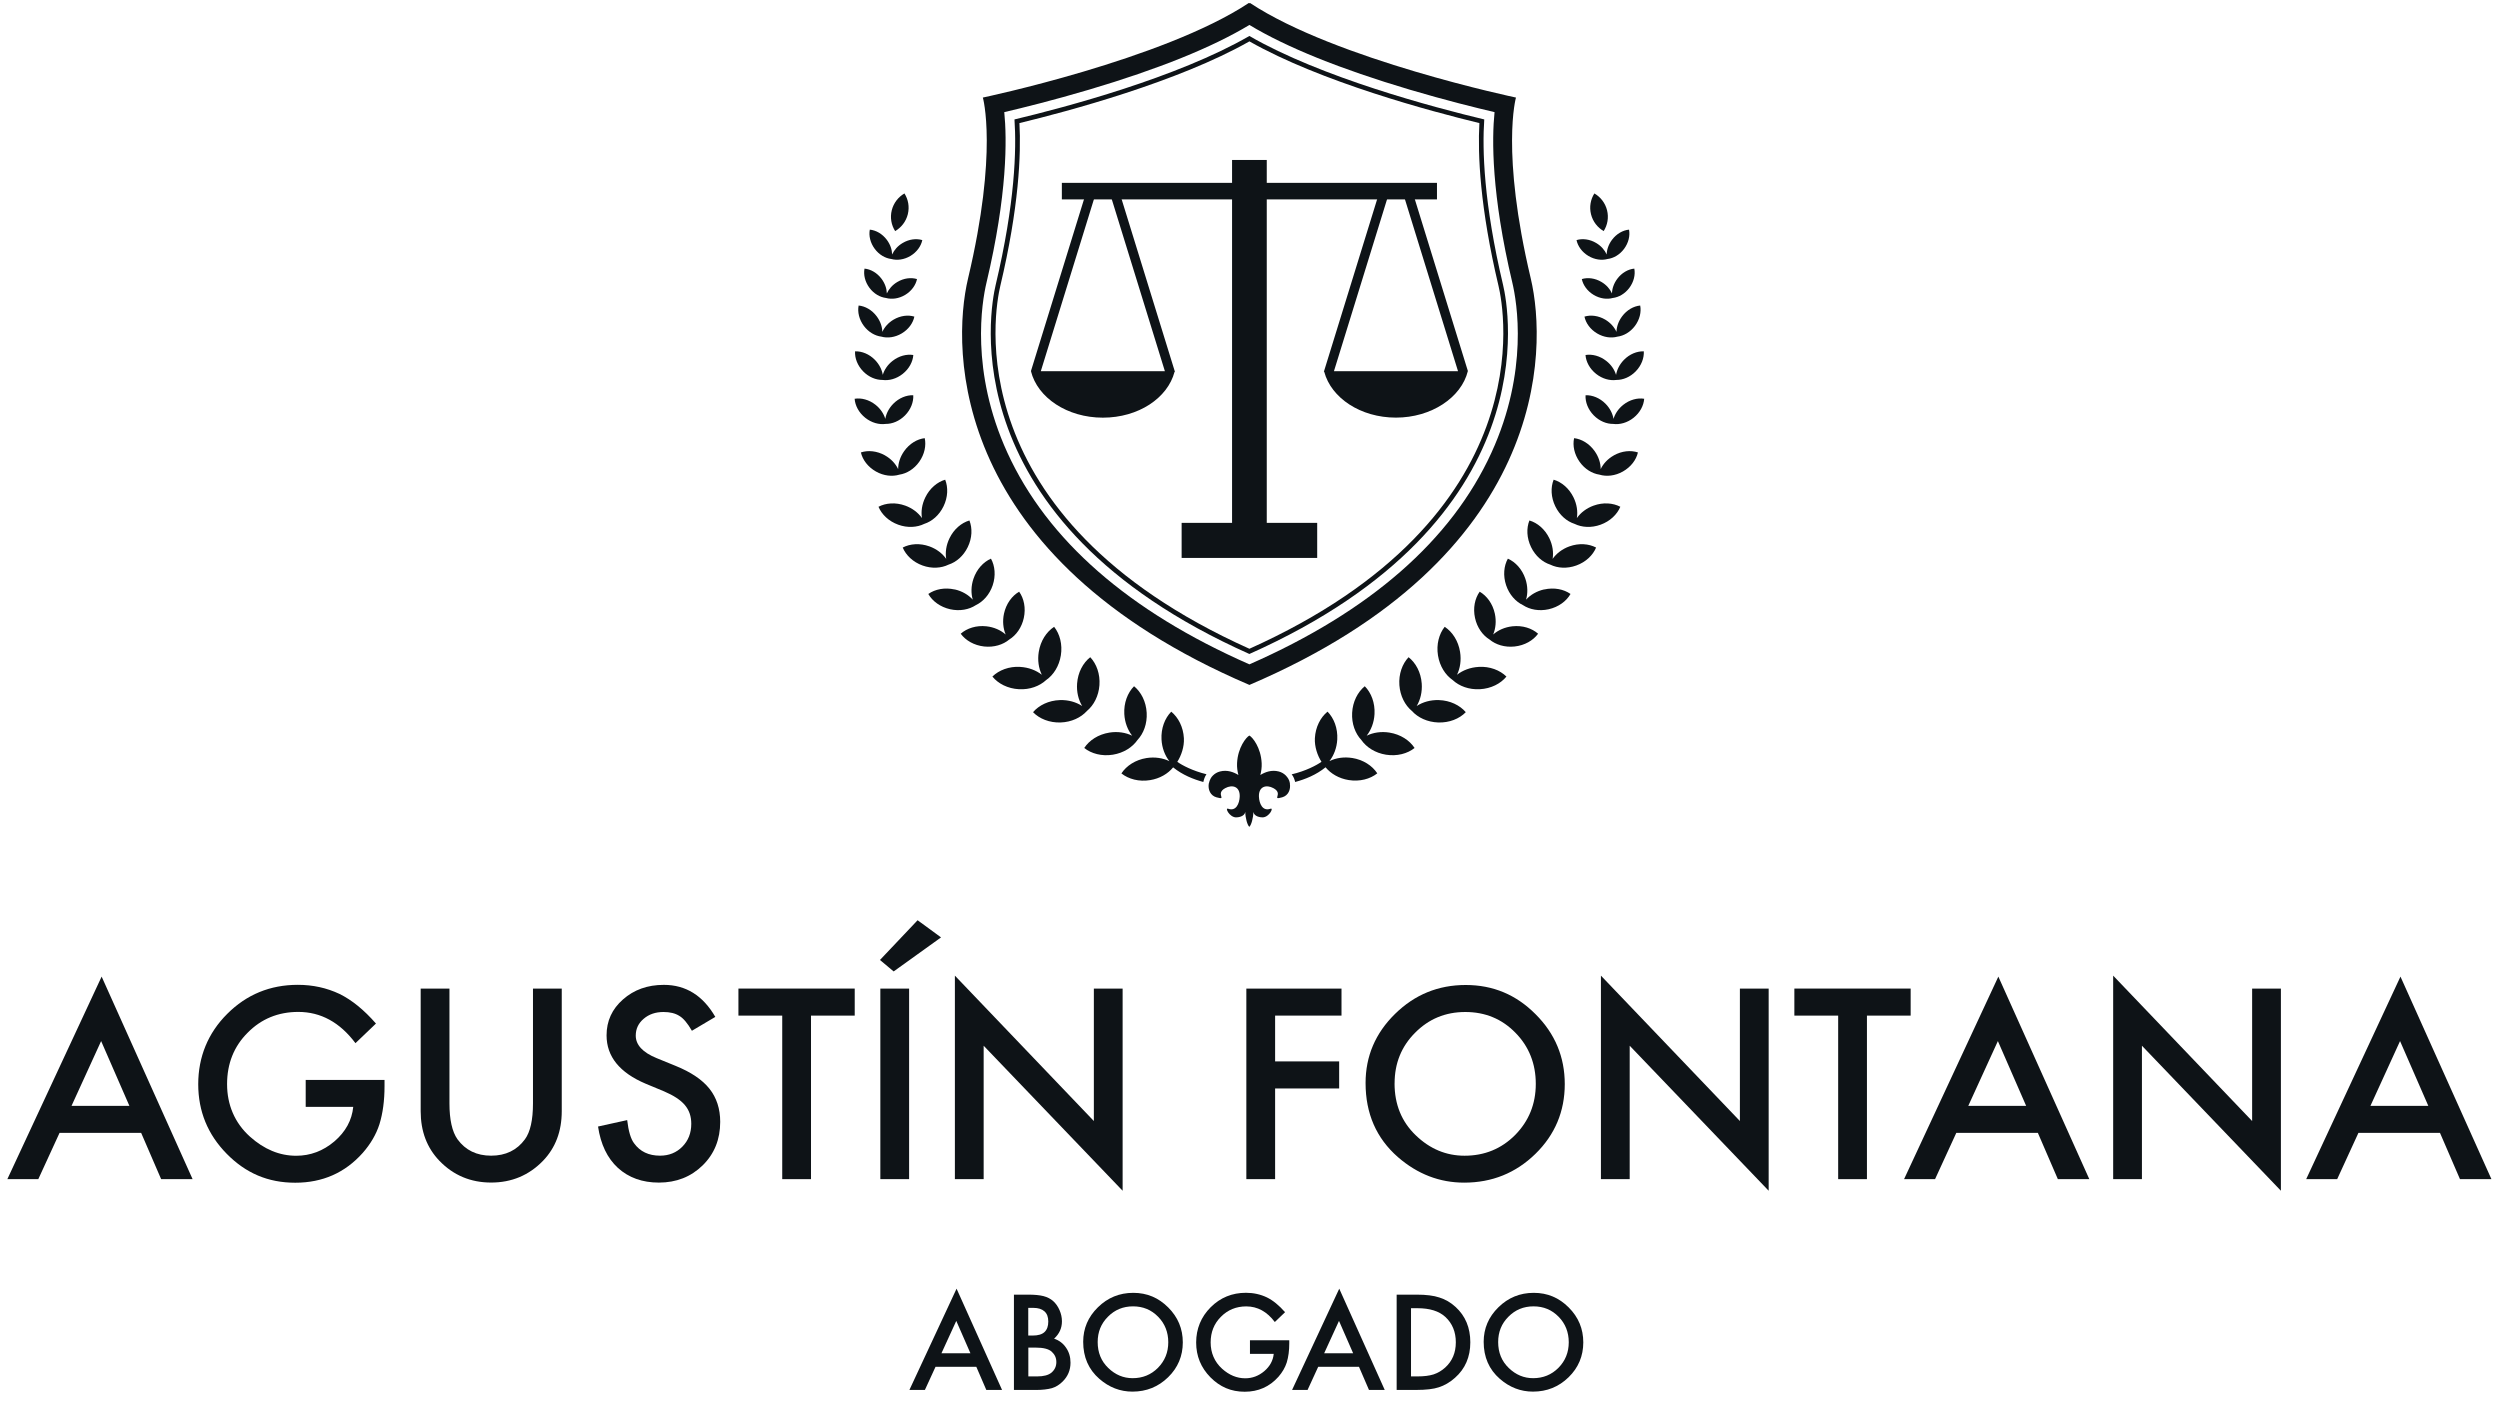<?xml version="1.0" encoding="UTF-8"?>
<svg id="Capa_1" data-name="Capa 1" xmlns="http://www.w3.org/2000/svg" viewBox="0 0 595.28 334.14">
  <defs>
    <style>
      .cls-1 {
        fill: #0e1317;
        stroke-width: 0px;
      }
    </style>
  </defs>
  <g>
    <path class="cls-1" d="M33.6,269.75H14.18l-5.06,11.02H1.75l22.45-48.23,21.66,48.23h-7.49l-4.76-11.02ZM30.81,263.32l-6.73-15.43-7.05,15.43h13.78Z"/>
    <path class="cls-1" d="M72.81,257.14h18.75v1.5c0,3.41-.4,6.43-1.21,9.05-.78,2.43-2.11,4.7-3.97,6.82-4.21,4.74-9.57,7.11-16.08,7.11s-11.79-2.29-16.31-6.88c-4.53-4.6-6.79-10.13-6.79-16.58s2.3-12.17,6.91-16.75c4.6-4.6,10.21-6.91,16.81-6.91,3.55,0,6.86.72,9.93,2.17,2.94,1.45,5.83,3.8,8.67,7.05l-4.88,4.67c-3.72-4.96-8.26-7.44-13.61-7.44-4.8,0-8.83,1.66-12.08,4.97-3.25,3.25-4.88,7.33-4.88,12.23s1.81,9.22,5.44,12.49c3.39,3.04,7.06,4.56,11.02,4.56,3.37,0,6.4-1.14,9.08-3.41,2.68-2.29,4.18-5.04,4.5-8.23h-11.32v-6.44Z"/>
    <path class="cls-1" d="M107.02,235.39v27.33c0,3.9.64,6.75,1.91,8.55,1.9,2.61,4.57,3.91,8.02,3.91s6.15-1.3,8.05-3.91c1.27-1.74,1.91-4.59,1.91-8.55v-27.33h6.85v29.21c0,4.78-1.49,8.72-4.47,11.81-3.35,3.45-7.47,5.17-12.34,5.17s-8.98-1.72-12.31-5.17c-2.98-3.1-4.47-7.03-4.47-11.81v-29.21h6.85Z"/>
    <path class="cls-1" d="M170.3,242.15l-5.55,3.29c-1.04-1.8-2.03-2.98-2.97-3.53-.98-.63-2.24-.94-3.79-.94-1.9,0-3.48.54-4.73,1.62-1.25,1.06-1.88,2.39-1.88,4,0,2.21,1.65,4,4.94,5.35l4.53,1.85c3.68,1.49,6.38,3.31,8.08,5.45s2.56,4.78,2.56,7.89c0,4.17-1.39,7.62-4.17,10.35-2.8,2.74-6.28,4.11-10.43,4.11-3.94,0-7.19-1.17-9.76-3.5-2.53-2.33-4.1-5.61-4.73-9.85l6.94-1.53c.31,2.66.86,4.51,1.65,5.53,1.41,1.96,3.47,2.94,6.17,2.94,2.14,0,3.91-.72,5.32-2.15,1.41-1.43,2.12-3.24,2.12-5.44,0-.88-.12-1.69-.37-2.42-.25-.73-.63-1.41-1.15-2.03-.52-.62-1.19-1.19-2.01-1.73-.82-.54-1.8-1.05-2.94-1.54l-4.38-1.82c-6.21-2.63-9.32-6.47-9.32-11.52,0-3.41,1.3-6.26,3.91-8.55,2.61-2.31,5.85-3.47,9.73-3.47,5.23,0,9.32,2.55,12.26,7.64Z"/>
    <path class="cls-1" d="M193.11,241.83v38.94h-6.85v-38.94h-10.43v-6.44h27.69v6.44h-10.4Z"/>
    <path class="cls-1" d="M224.08,223.2l-11.29,8.11-3.26-2.73,8.96-9.46,5.58,4.09ZM216.47,235.39v45.38h-6.85v-45.38h6.85Z"/>
    <path class="cls-1" d="M227.37,280.77v-48.46l33.09,34.62v-31.54h6.85v48.14l-33.09-34.53v31.77h-6.85Z"/>
    <path class="cls-1" d="M319.43,241.83h-15.81v10.9h15.25v6.44h-15.25v21.6h-6.85v-45.38h22.66v6.44Z"/>
    <path class="cls-1" d="M325.16,257.88c0-6.39,2.34-11.87,7.02-16.46,4.66-4.58,10.27-6.88,16.81-6.88s12.01,2.31,16.63,6.94c4.64,4.62,6.97,10.18,6.97,16.66s-2.33,12.06-6.99,16.61c-4.68,4.57-10.34,6.85-16.96,6.85-5.86,0-11.12-2.03-15.78-6.08-5.13-4.49-7.7-10.36-7.7-17.63ZM332.06,257.97c0,5.02,1.69,9.14,5.06,12.37,3.35,3.23,7.22,4.85,11.61,4.85,4.76,0,8.78-1.65,12.05-4.94,3.27-3.33,4.91-7.39,4.91-12.17s-1.62-8.9-4.85-12.17c-3.21-3.29-7.19-4.94-11.93-4.94s-8.71,1.65-11.96,4.94c-3.25,3.25-4.88,7.27-4.88,12.05Z"/>
    <path class="cls-1" d="M381.2,280.77v-48.46l33.09,34.62v-31.54h6.85v48.14l-33.09-34.53v31.77h-6.85Z"/>
    <path class="cls-1" d="M444.54,241.83v38.94h-6.85v-38.94h-10.43v-6.44h27.69v6.44h-10.4Z"/>
    <path class="cls-1" d="M485.25,269.75h-19.43l-5.06,11.02h-7.38l22.45-48.23,21.66,48.23h-7.49l-4.76-11.02ZM482.45,263.32l-6.73-15.43-7.05,15.43h13.78Z"/>
    <path class="cls-1" d="M503.17,280.77v-48.46l33.09,34.62v-31.54h6.85v48.14l-33.09-34.53v31.77h-6.85Z"/>
    <path class="cls-1" d="M581,269.75h-19.43l-5.06,11.02h-7.38l22.45-48.23,21.66,48.23h-7.49l-4.76-11.02ZM578.21,263.32l-6.73-15.43-7.05,15.43h13.78Z"/>
  </g>
  <g>
    <path class="cls-1" d="M232.47,325.45h-9.71l-2.53,5.51h-3.69l11.23-24.11,10.83,24.11h-3.75l-2.38-5.51ZM231.07,322.23l-3.37-7.71-3.53,7.71h6.89Z"/>
    <path class="cls-1" d="M241.43,330.96v-22.69h3.41c1.52,0,2.73.12,3.63.35.91.24,1.68.63,2.31,1.19.64.58,1.14,1.3,1.51,2.16.38.87.57,1.75.57,2.65,0,1.63-.62,3-1.87,4.13,1.21.41,2.16,1.13,2.85,2.16.71,1.02,1.06,2.2,1.06,3.56,0,1.77-.63,3.27-1.88,4.5-.75.75-1.6,1.28-2.54,1.57-1.03.28-2.32.43-3.86.43h-5.19ZM244.85,318.01h1.07c1.27,0,2.21-.28,2.8-.84s.89-1.39.89-2.49-.3-1.88-.91-2.43-1.49-.83-2.65-.83h-1.21v6.6ZM244.85,327.74h2.12c1.55,0,2.68-.3,3.41-.91.76-.66,1.15-1.49,1.15-2.5s-.37-1.8-1.1-2.47c-.72-.66-1.99-.98-3.84-.98h-1.73v6.86Z"/>
    <path class="cls-1" d="M257.92,319.51c0-3.19,1.17-5.94,3.51-8.23,2.33-2.29,5.13-3.44,8.41-3.44s6.01,1.16,8.32,3.47c2.32,2.31,3.48,5.09,3.48,8.33s-1.17,6.03-3.5,8.3c-2.34,2.28-5.17,3.42-8.48,3.42-2.93,0-5.56-1.01-7.89-3.04-2.57-2.24-3.85-5.18-3.85-8.82ZM261.37,319.55c0,2.51.84,4.57,2.53,6.19,1.68,1.62,3.61,2.42,5.8,2.42,2.38,0,4.39-.82,6.03-2.47,1.64-1.67,2.45-3.69,2.45-6.08s-.81-4.45-2.42-6.08c-1.61-1.65-3.6-2.47-5.97-2.47s-4.35.82-5.98,2.47c-1.63,1.63-2.44,3.63-2.44,6.03Z"/>
    <path class="cls-1" d="M297.61,319.14h9.38v.75c0,1.7-.2,3.21-.6,4.53-.39,1.21-1.05,2.35-1.98,3.41-2.11,2.37-4.79,3.56-8.04,3.56s-5.89-1.15-8.16-3.44c-2.26-2.3-3.39-5.06-3.39-8.29s1.15-6.08,3.45-8.38c2.3-2.3,5.1-3.45,8.41-3.45,1.77,0,3.43.36,4.97,1.09,1.47.72,2.91,1.9,4.34,3.53l-2.44,2.34c-1.86-2.48-4.13-3.72-6.8-3.72-2.4,0-4.41.83-6.04,2.48-1.63,1.63-2.44,3.66-2.44,6.11s.91,4.61,2.72,6.25c1.69,1.52,3.53,2.28,5.51,2.28,1.69,0,3.2-.57,4.54-1.7,1.34-1.15,2.09-2.52,2.25-4.11h-5.66v-3.22Z"/>
    <path class="cls-1" d="M323.59,325.45h-9.71l-2.53,5.51h-3.69l11.23-24.11,10.83,24.11h-3.75l-2.38-5.51ZM322.2,322.23l-3.37-7.71-3.53,7.71h6.89Z"/>
    <path class="cls-1" d="M332.56,330.96v-22.69h4.76c2.28,0,4.09.23,5.41.68,1.42.44,2.71,1.19,3.86,2.25,2.34,2.14,3.51,4.94,3.51,8.42s-1.22,6.31-3.66,8.46c-1.22,1.08-2.51,1.83-3.85,2.25-1.25.42-3.03.63-5.33.63h-4.7ZM335.98,327.74h1.54c1.54,0,2.82-.16,3.84-.48,1.02-.34,1.94-.89,2.76-1.63,1.69-1.54,2.53-3.54,2.53-6.01s-.83-4.51-2.5-6.05c-1.5-1.38-3.71-2.07-6.63-2.07h-1.54v16.25Z"/>
    <path class="cls-1" d="M353.28,319.51c0-3.19,1.17-5.94,3.51-8.23,2.33-2.29,5.13-3.44,8.41-3.44s6.01,1.16,8.32,3.47c2.32,2.31,3.48,5.09,3.48,8.33s-1.17,6.03-3.5,8.3c-2.34,2.28-5.17,3.42-8.48,3.42-2.93,0-5.56-1.01-7.89-3.04-2.57-2.24-3.85-5.18-3.85-8.82ZM356.73,319.55c0,2.51.84,4.57,2.53,6.19,1.68,1.62,3.61,2.42,5.8,2.42,2.38,0,4.39-.82,6.03-2.47,1.64-1.67,2.45-3.69,2.45-6.08s-.81-4.45-2.42-6.08c-1.61-1.65-3.6-2.47-5.97-2.47s-4.35.82-5.98,2.47c-1.63,1.63-2.44,3.63-2.44,6.03Z"/>
  </g>
  <g>
    <path class="cls-1" d="M297.5,5.94c8.83,5.33,21.65,10.5,38.18,15.41,8.46,2.51,15.83,4.33,20.19,5.35-.65,6.4-.77,19.5,4.24,40.63,1.08,4.57,3.93,20.99-4.99,40.48-9.52,20.82-28.9,37.77-57.62,50.38-28.71-12.61-48.1-29.55-57.62-50.38-8.91-19.49-6.07-35.91-4.99-40.48,5.01-21.13,4.88-34.23,4.24-40.63,4.36-1.02,11.73-2.84,20.19-5.35,16.53-4.9,29.35-10.08,38.18-15.41M297.64.71s-.09.05-.14.08c-.05-.03-.09-.05-.14-.08-20.41,13.51-63.33,22.52-63.33,22.52,0,0,3.66,12.81-3.52,43.06-4.05,17.07-4.22,66.37,66.99,96.8,71.21-30.43,71.03-79.73,66.99-96.8-7.18-30.26-3.52-43.06-3.52-43.06,0,0-42.92-9.01-63.33-22.52h0Z"/>
    <path class="cls-1" d="M297.5,9.85c17.01,9.66,43.24,16.67,54.76,19.46-.41,7.48.12,20.06,4.56,38.79,1.31,5.54,10.77,54.9-59.32,86.38-70.09-31.48-60.63-80.84-59.32-86.38,4.44-18.73,4.97-31.32,4.56-38.79,11.51-2.79,37.75-9.8,54.76-19.46M297.5,8.56c-17.11,9.9-43.91,17.01-55.94,19.88.49,7.15.15,19.9-4.48,39.41-1.35,5.7-10.99,56.04,60.41,87.87,71.4-31.83,61.76-82.17,60.41-87.87-4.63-19.51-4.97-32.25-4.48-39.41-12.02-2.87-38.83-9.98-55.94-19.88h0Z"/>
    <path class="cls-1" d="M378.23,60.95c1.5.89,3.17,1.1,4.55.72,1.43-.18,2.89-1.01,3.93-2.41,1.07-1.44,1.46-3.13,1.18-4.58-1.47.14-2.98.99-4.06,2.43-.81,1.09-1.23,2.32-1.26,3.48-.48-1.06-1.33-2.04-2.5-2.73-1.54-.92-3.27-1.12-4.68-.69.3,1.44,1.3,2.86,2.84,3.78Z"/>
    <path class="cls-1" d="M216.77,60.95c-1.5.89-3.17,1.1-4.55.72-1.43-.18-2.89-1.01-3.93-2.41-1.07-1.44-1.46-3.13-1.18-4.58,1.47.14,2.98.99,4.06,2.43.81,1.09,1.23,2.32,1.26,3.48.48-1.06,1.33-2.04,2.5-2.73,1.54-.92,3.27-1.12,4.68-.69-.3,1.44-1.3,2.86-2.84,3.78Z"/>
    <path class="cls-1" d="M385.09,66.39c-.81,1.09-1.23,2.32-1.26,3.48-.48-1.06-1.33-2.04-2.5-2.73-1.54-.92-3.27-1.12-4.68-.69.3,1.44,1.3,2.86,2.84,3.78,1.5.89,3.17,1.1,4.55.72,1.43-.18,2.89-1.01,3.93-2.41,1.07-1.44,1.46-3.13,1.18-4.58-1.47.14-2.98.99-4.06,2.43Z"/>
    <path class="cls-1" d="M209.91,66.39c.81,1.09,1.23,2.32,1.26,3.48.48-1.06,1.33-2.04,2.5-2.73,1.54-.92,3.27-1.12,4.68-.69-.3,1.44-1.3,2.86-2.84,3.78-1.5.89-3.17,1.1-4.55.72-1.43-.18-2.89-1.01-3.93-2.41-1.07-1.44-1.46-3.13-1.18-4.58,1.47.14,2.98.99,4.06,2.43Z"/>
    <path class="cls-1" d="M386.24,75.33c-.86,1.15-1.3,2.46-1.34,3.69-.51-1.12-1.42-2.16-2.65-2.9-1.64-.97-3.47-1.19-4.97-.73.31,1.53,1.38,3.04,3.02,4.01,1.59.94,3.36,1.17,4.83.76,1.51-.19,3.06-1.07,4.17-2.55,1.14-1.53,1.55-3.33,1.25-4.86-1.56.15-3.17,1.05-4.31,2.58Z"/>
    <path class="cls-1" d="M208.76,75.33c.86,1.15,1.3,2.46,1.34,3.69.51-1.12,1.41-2.16,2.65-2.9,1.64-.97,3.47-1.19,4.97-.73-.31,1.53-1.38,3.04-3.02,4.01-1.59.94-3.36,1.17-4.83.76-1.51-.19-3.06-1.07-4.17-2.55-1.14-1.53-1.55-3.33-1.25-4.86,1.56.15,3.17,1.05,4.31,2.58Z"/>
    <path class="cls-1" d="M384.8,89.26c-.36-1.21-1.15-2.4-2.31-3.31-1.54-1.21-3.37-1.68-4.96-1.42.11,1.6.99,3.28,2.53,4.5,1.49,1.18,3.26,1.65,4.82,1.44,1.57.01,3.27-.68,4.59-2.03,1.37-1.4,2.03-3.18,1.94-4.78-1.61-.06-3.37.64-4.74,2.04-1.03,1.06-1.66,2.33-1.87,3.58Z"/>
    <path class="cls-1" d="M210.2,89.26c.36-1.21,1.15-2.4,2.31-3.31,1.54-1.21,3.37-1.68,4.96-1.42-.11,1.6-.99,3.28-2.53,4.5-1.49,1.18-3.26,1.65-4.81,1.44-1.57.01-3.27-.68-4.59-2.03-1.37-1.4-2.03-3.18-1.94-4.78,1.61-.06,3.37.64,4.74,2.04,1.03,1.06,1.66,2.33,1.87,3.58Z"/>
    <path class="cls-1" d="M386.51,96.4c-1.16.92-1.95,2.12-2.31,3.34-.21-1.26-.85-2.53-1.89-3.59-1.38-1.4-3.16-2.1-4.77-2.04-.09,1.61.58,3.4,1.96,4.8,1.34,1.36,3.05,2.05,4.63,2.03,1.56.21,3.34-.27,4.84-1.46,1.54-1.23,2.42-2.92,2.53-4.53-1.59-.26-3.44.22-4.98,1.44Z"/>
    <path class="cls-1" d="M208.49,96.4c1.16.92,1.95,2.12,2.31,3.34.21-1.26.85-2.53,1.89-3.59,1.38-1.4,3.16-2.1,4.77-2.04.09,1.61-.58,3.4-1.96,4.8-1.34,1.36-3.05,2.05-4.63,2.03-1.56.21-3.34-.27-4.84-1.46-1.54-1.23-2.42-2.92-2.53-4.53,1.59-.26,3.44.22,4.98,1.44Z"/>
    <path class="cls-1" d="M384.27,108.44c-1.44.81-2.52,1.98-3.13,3.26,0-1.42-.48-2.94-1.44-4.29-1.27-1.79-3.1-2.87-4.89-3.08-.38,1.76.04,3.84,1.31,5.63,1.23,1.74,2.99,2.8,4.73,3.06,1.68.51,3.73.3,5.58-.75,1.91-1.08,3.18-2.78,3.58-4.54-1.71-.57-3.83-.37-5.74.7Z"/>
    <path class="cls-1" d="M210.73,108.44c1.44.81,2.52,1.98,3.13,3.26,0-1.42.48-2.94,1.44-4.29,1.27-1.79,3.1-2.87,4.89-3.08.38,1.76-.04,3.84-1.31,5.63-1.23,1.74-2.99,2.8-4.73,3.06-1.68.51-3.73.3-5.58-.75-1.91-1.08-3.18-2.78-3.58-4.54,1.71-.57,3.82-.37,5.74.7Z"/>
    <path class="cls-1" d="M379.46,120.39c-1.71.62-3.09,1.69-3.99,2.97.25-1.54.01-3.27-.79-4.91-1.05-2.17-2.84-3.67-4.74-4.23-.73,1.84-.66,4.18.4,6.35,1.02,2.11,2.74,3.58,4.58,4.17,1.73.85,3.99,1,6.19.2,2.27-.82,3.95-2.44,4.71-4.27-1.75-.92-4.08-1.1-6.35-.28Z"/>
    <path class="cls-1" d="M215.54,120.39c1.71.62,3.09,1.69,3.99,2.97-.25-1.54-.01-3.27.79-4.91,1.05-2.17,2.84-3.67,4.74-4.23.73,1.84.66,4.18-.4,6.35-1.02,2.11-2.74,3.58-4.58,4.17-1.73.85-3.99,1-6.19.2-2.27-.82-3.95-2.44-4.71-4.27,1.75-.92,4.08-1.1,6.35-.28Z"/>
    <path class="cls-1" d="M373.69,130.1c-1.71.62-3.09,1.69-3.99,2.97.25-1.54.01-3.27-.79-4.91-1.05-2.17-2.84-3.67-4.74-4.23-.73,1.84-.66,4.18.4,6.35,1.02,2.11,2.74,3.58,4.58,4.17,1.73.85,3.99,1,6.19.2,2.27-.82,3.95-2.44,4.71-4.27-1.75-.92-4.08-1.1-6.35-.28Z"/>
    <path class="cls-1" d="M221.31,130.1c1.71.62,3.09,1.69,3.99,2.97-.25-1.54-.01-3.27.79-4.91,1.05-2.17,2.84-3.67,4.74-4.23.73,1.84.66,4.18-.4,6.35-1.02,2.11-2.74,3.58-4.58,4.17-1.73.85-3.99,1-6.19.2-2.27-.82-3.95-2.44-4.71-4.27,1.75-.92,4.08-1.1,6.35-.28Z"/>
    <path class="cls-1" d="M367.7,140.34c-1.78.4-3.28,1.29-4.33,2.45.44-1.5.42-3.25-.16-4.97-.77-2.29-2.36-4-4.17-4.8-.96,1.73-1.18,4.06-.41,6.35.75,2.22,2.27,3.89,4.01,4.72,1.61,1.06,3.83,1.49,6.11.98,2.35-.53,4.23-1.92,5.21-3.64-1.62-1.14-3.91-1.6-6.27-1.07Z"/>
    <path class="cls-1" d="M227.3,140.34c1.78.4,3.28,1.29,4.33,2.45-.44-1.5-.42-3.25.16-4.97.77-2.29,2.36-4,4.17-4.8.96,1.73,1.18,4.06.41,6.35-.75,2.22-2.27,3.89-4.01,4.72-1.61,1.06-3.83,1.49-6.11.98-2.35-.53-4.23-1.92-5.21-3.64,1.62-1.14,3.91-1.6,6.27-1.07Z"/>
    <path class="cls-1" d="M360.12,149.13c-1.81.2-3.4.92-4.58,1.95.6-1.44.78-3.18.4-4.96-.51-2.36-1.9-4.24-3.61-5.23-1.15,1.61-1.63,3.9-1.11,6.26.5,2.29,1.82,4.12,3.46,5.13,1.48,1.24,3.64,1.91,5.97,1.66,2.4-.26,4.42-1.44,5.59-3.04-1.48-1.31-3.71-2.03-6.11-1.77Z"/>
    <path class="cls-1" d="M234.88,149.13c1.81.2,3.4.92,4.58,1.95-.6-1.44-.78-3.18-.4-4.96.51-2.36,1.9-4.24,3.61-5.23,1.15,1.61,1.63,3.9,1.11,6.26-.5,2.29-1.82,4.12-3.46,5.13-1.48,1.24-3.64,1.91-5.97,1.66-2.4-.26-4.42-1.44-5.59-3.04,1.48-1.31,3.71-2.03,6.11-1.77Z"/>
    <path class="cls-1" d="M352.09,158.8c-2.01.11-3.8.81-5.16,1.87.75-1.55,1.05-3.45.73-5.44-.42-2.63-1.83-4.78-3.66-5.98-1.36,1.71-2.02,4.2-1.6,6.82.41,2.55,1.75,4.65,3.5,5.86,1.56,1.45,3.89,2.32,6.47,2.18,2.66-.14,4.95-1.32,6.33-3.01-1.56-1.53-3.96-2.46-6.62-2.31Z"/>
    <path class="cls-1" d="M242.91,158.8c2.01.11,3.8.81,5.16,1.87-.75-1.55-1.05-3.45-.73-5.44.42-2.63,1.83-4.78,3.66-5.98,1.36,1.71,2.02,4.2,1.6,6.82-.41,2.55-1.75,4.65-3.5,5.86-1.56,1.45-3.89,2.32-6.47,2.18-2.66-.14-4.95-1.32-6.33-3.01,1.56-1.53,3.96-2.46,6.62-2.31Z"/>
    <path class="cls-1" d="M342.63,166.7c-2.01-.07-3.86.47-5.3,1.41.88-1.48,1.35-3.35,1.2-5.35-.19-2.65-1.41-4.92-3.13-6.27-1.5,1.58-2.38,4.01-2.19,6.66.19,2.57,1.34,4.78,2.98,6.14,1.43,1.58,3.68,2.65,6.26,2.74,2.66.09,5.05-.88,6.57-2.45-1.42-1.66-3.73-2.79-6.39-2.88Z"/>
    <path class="cls-1" d="M252.37,166.7c2.01-.07,3.86.47,5.3,1.41-.88-1.48-1.35-3.35-1.2-5.35.19-2.65,1.41-4.92,3.13-6.27,1.5,1.58,2.38,4.01,2.19,6.66-.19,2.57-1.34,4.78-2.98,6.14-1.43,1.58-3.68,2.65-6.26,2.74-2.66.09-5.05-.88-6.57-2.45,1.42-1.66,3.73-2.79,6.39-2.88Z"/>
    <path class="cls-1" d="M330.86,174.44c-1.98-.32-3.89-.02-5.44.74,1.06-1.36,1.76-3.15,1.87-5.16.14-2.66-.78-5.06-2.32-6.62-1.69,1.38-2.87,3.68-3.01,6.33-.14,2.58.73,4.91,2.19,6.47,1.22,1.75,3.31,3.09,5.86,3.5,2.63.42,5.12-.24,6.82-1.6-1.2-1.83-3.35-3.24-5.98-3.66Z"/>
    <path class="cls-1" d="M264.14,174.44c1.98-.32,3.89-.02,5.44.74-1.06-1.36-1.76-3.15-1.87-5.16-.14-2.66.78-5.06,2.32-6.62,1.69,1.38,2.87,3.68,3.01,6.33.14,2.58-.73,4.91-2.19,6.47-1.22,1.75-3.31,3.09-5.86,3.5-2.63.42-5.12-.24-6.82-1.6,1.2-1.83,3.35-3.24,5.98-3.66Z"/>
    <path class="cls-1" d="M381.86,55.02c.9-1.42,1.24-3.19.8-4.95-.44-1.76-1.57-3.17-3.02-4.01-.9,1.42-1.24,3.19-.8,4.96.44,1.76,1.57,3.17,3.02,4.01Z"/>
    <path class="cls-1" d="M213.14,55.02c-.9-1.42-1.24-3.19-.8-4.95.44-1.76,1.57-3.17,3.02-4.01.9,1.42,1.24,3.19.8,4.96-.44,1.76-1.57,3.17-3.02,4.01Z"/>
  </g>
  <path class="cls-1" d="M321.99,180.49c-1.98-.32-3.89-.02-5.44.74,1.06-1.36,1.76-3.15,1.87-5.16.14-2.66-.78-5.06-2.32-6.62-1.69,1.38-2.87,3.68-3.01,6.33-.11,2.04.63,4.15,1.57,5.61-1.13.81-3.73,2.2-7.1,2.99.46.52.71,1.28.83,1.82,2.39-.64,5.03-1.7,7.24-3.5,1.25,1.52,3.19,2.67,5.5,3.04,2.63.42,5.12-.24,6.82-1.6-1.2-1.83-3.35-3.24-5.98-3.66Z"/>
  <g>
    <path class="cls-1" d="M287.29,184.36c-3.3-.8-5.85-2.16-6.96-2.96.94-1.47,1.68-3.58,1.57-5.61-.14-2.66-1.32-4.95-3.01-6.33-1.53,1.55-2.46,3.96-2.32,6.62.11,2.01.8,3.8,1.87,5.16-1.55-.75-3.45-1.05-5.44-.74-2.63.42-4.78,1.83-5.98,3.66,1.71,1.36,4.2,2.03,6.82,1.6,2.32-.37,4.26-1.52,5.5-3.04,2.2,1.78,4.81,2.84,7.19,3.48.11-.51.32-1.25.74-1.84Z"/>
    <path class="cls-1" d="M307.16,186.57c-.16-.91-.51-1.39-1.01-1.93-.43-.42-.97-.76-1.66-.94-1.7-.45-3.26.14-4.39.84.23-.88.37-1.84.32-2.81-.17-3.74-2.19-6.21-2.93-6.59-.74.38-2.76,2.85-2.93,6.59-.05.98.09,1.93.32,2.81-1.13-.7-2.69-1.29-4.39-.84-.7.18-1.25.53-1.68.96-.42.38-.77,1.02-.99,1.95-.22,1.4.39,2.84,1.83,3.24,2.73.76-.42-.81,2.09-2.18,1.68-.91,3.56-.43,3.45,2.05-.07,1.6-.86,3.54-2.75,2.85-.85-.31.28,1.99,1.84,2.06.54.02,2.04-.19,2.24-1.29,0,1.39.5,3.16.96,3.54.46-.38.96-2.15.96-3.54.2,1.1,1.7,1.31,2.24,1.29,1.56-.07,2.69-2.37,1.84-2.06-1.89.69-2.68-1.25-2.75-2.85-.11-2.48,1.77-2.96,3.45-2.05,2.52,1.36-.64,2.94,2.09,2.18,1.46-.41,2.07-1.87,1.82-3.28Z"/>
  </g>
  <polygon class="cls-1" points="301.63 47.48 342.16 47.48 342.16 43.54 301.63 43.54 301.63 38.09 293.37 38.09 293.37 43.54 252.84 43.54 252.84 47.48 293.37 47.48 293.37 124.5 281.36 124.5 281.36 132.85 313.64 132.85 313.64 124.5 301.63 124.5 301.63 47.48"/>
  <path class="cls-1" d="M349.43,88.38l.09-.03-12.76-41.31-2.32.12,12.73,41.22h-29.54l12.77-41.34h-2.36l-12.81,41.47.09.03c1.65,6.22,8.65,10.9,17.07,10.9s15.56-4.76,17.12-11.07h-.09Z"/>
  <path class="cls-1" d="M267.05,47.33h-2.36l12.68,41.05h-29.54l12.68-41.05h-2.36l-12.67,41.02.09.03h-.09c1.56,6.31,8.63,11.07,17.12,11.07s15.43-4.68,17.07-10.9l.09-.03-12.72-41.18Z"/>
</svg>